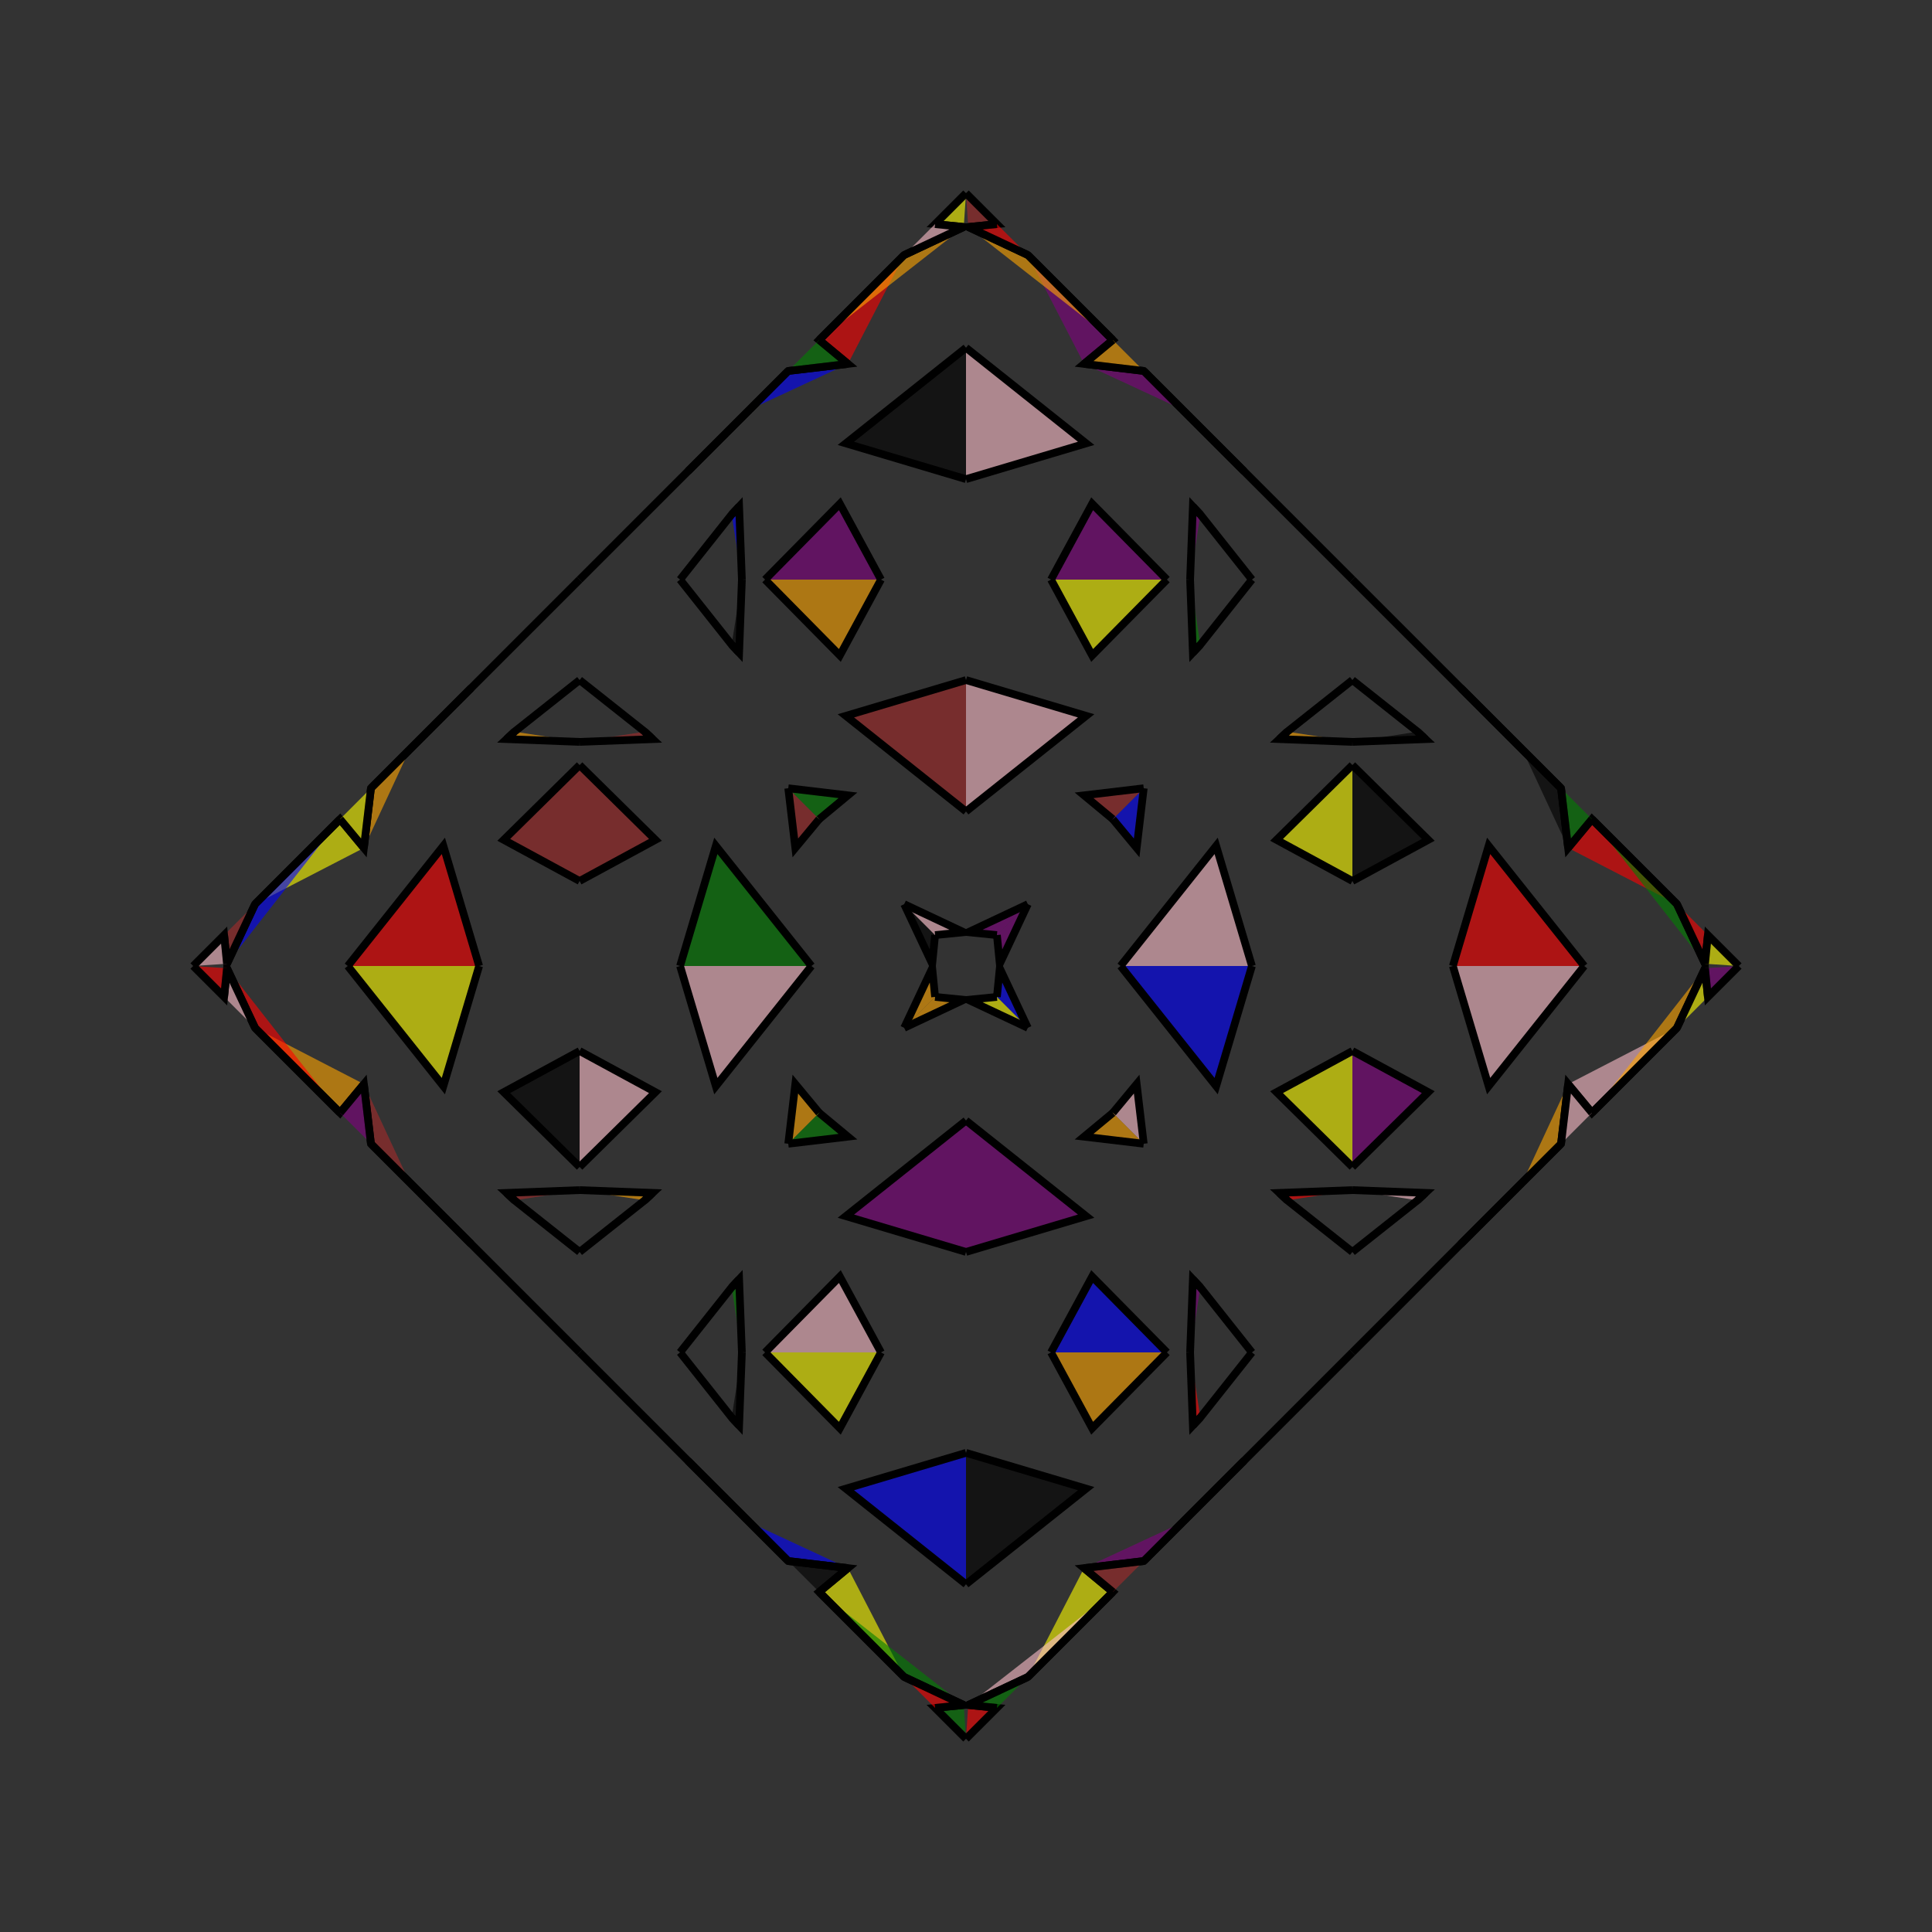 <?xml version="1.0" encoding="UTF-8"?>
<svg xmlns="http://www.w3.org/2000/svg" xmlns:xlink="http://www.w3.org/1999/xlink"
     width="250" height="250" viewBox="-125.0 -125.0 250 250">
<rect x="-125.0" y="-125.0" width="250" height="250" fill="#333333" stroke="none"/>
<defs>
</defs>
<path d="M15.279,77.915 L19.0,81.0 L8.0,92.0" fill="yellow" fill-opacity="0.6" stroke="black" stroke-width="1" />
<path d="M15.279,-77.915 L19.0,-81.0 L8.0,-92.0" fill="purple" fill-opacity="0.6" stroke="black" stroke-width="1" />
<path d="M20.0,-0.0 L32.37,-15.545 L37.0,-0.0" fill="pink" fill-opacity="0.6" stroke="black" stroke-width="1" />
<path d="M20.0,-0.0 L32.37,15.545 L37.0,-0.0" fill="blue" fill-opacity="0.6" stroke="black" stroke-width="1" />
<path d="M50.0,-11.0 L40.186,-16.324 L50.0,-26.0" fill="yellow" fill-opacity="0.6" stroke="black" stroke-width="1" />
<path d="M50.0,11.0 L40.186,16.324 L50.0,26.0" fill="yellow" fill-opacity="0.6" stroke="black" stroke-width="1" />
<path d="M50.0,-29.0 L40.547,-29.359 L41.578,-30.324" fill="orange" fill-opacity="0.6" stroke="black" stroke-width="1" />
<path d="M50.0,29.0 L40.547,29.359 L41.578,30.324" fill="red" fill-opacity="0.6" stroke="black" stroke-width="1" />
<path d="M40.547,-29.359 L41.578,-30.324 L50.0,-37.0" fill="pink" fill-opacity="0.6" stroke="black" stroke-width="1" />
<path d="M40.547,29.359 L41.578,30.324 L50.0,37.0" fill="purple" fill-opacity="0.6" stroke="black" stroke-width="1" />
<path d="M50.0,50.0 L36.0,64.0 L31.0,69.0" fill="blue" fill-opacity="0.6" stroke="black" stroke-width="1" />
<path d="M50.0,-50.0 L36.0,-64.0 L31.0,-69.0" fill="purple" fill-opacity="0.6" stroke="black" stroke-width="1" />
<path d="M36.0,64.0 L31.0,69.0 L28.0,72.0" fill="orange" fill-opacity="0.6" stroke="black" stroke-width="1" />
<path d="M36.0,-64.0 L31.0,-69.0 L28.0,-72.0" fill="red" fill-opacity="0.6" stroke="black" stroke-width="1" />
<path d="M31.0,69.0 L28.0,72.0 L23.0,77.0" fill="orange" fill-opacity="0.6" stroke="black" stroke-width="1" />
<path d="M31.0,-69.0 L28.0,-72.0 L23.0,-77.0" fill="red" fill-opacity="0.6" stroke="black" stroke-width="1" />
<path d="M28.0,72.0 L23.0,77.0 L15.279,77.915" fill="purple" fill-opacity="0.6" stroke="black" stroke-width="1" />
<path d="M28.0,-72.0 L23.0,-77.0 L15.279,-77.915" fill="purple" fill-opacity="0.6" stroke="black" stroke-width="1" />
<path d="M23.0,-23.0 L22.085,-15.279 L19.0,-19.0" fill="blue" fill-opacity="0.6" stroke="black" stroke-width="1" />
<path d="M23.0,23.0 L22.085,15.279 L19.0,19.0" fill="pink" fill-opacity="0.6" stroke="black" stroke-width="1" />
<path d="M19.0,81.0 L8.0,92.0 L0.292,95.628" fill="pink" fill-opacity="0.6" stroke="black" stroke-width="1" />
<path d="M19.0,-81.0 L8.0,-92.0 L0.292,-95.628" fill="orange" fill-opacity="0.6" stroke="black" stroke-width="1" />
<path d="M8.0,-8.0 L4.372,-0.292 L4.0,-4.0" fill="purple" fill-opacity="0.6" stroke="black" stroke-width="1" />
<path d="M8.0,8.0 L4.372,0.292 L4.0,4.0" fill="blue" fill-opacity="0.6" stroke="black" stroke-width="1" />
<path d="M0.292,95.628 L4.0,96.0 L0.0,100.0" fill="red" fill-opacity="0.6" stroke="black" stroke-width="1" />
<path d="M0.292,-95.628 L4.0,-96.0 L0.0,-100.0" fill="brown" fill-opacity="0.6" stroke="black" stroke-width="1" />
<path d="M-15.279,77.915 L-19.0,81.0 L-8.0,92.0" fill="yellow" fill-opacity="0.6" stroke="black" stroke-width="1" />
<path d="M-15.279,-77.915 L-19.0,-81.0 L-8.0,-92.0" fill="red" fill-opacity="0.6" stroke="black" stroke-width="1" />
<path d="M-20.0,-0.0 L-32.37,-15.545 L-37.0,-0.0" fill="green" fill-opacity="0.6" stroke="black" stroke-width="1" />
<path d="M-20.0,-0.0 L-32.37,15.545 L-37.0,-0.0" fill="pink" fill-opacity="0.6" stroke="black" stroke-width="1" />
<path d="M-50.0,-11.0 L-40.186,-16.324 L-50.0,-26.0" fill="brown" fill-opacity="0.6" stroke="black" stroke-width="1" />
<path d="M-50.0,11.0 L-40.186,16.324 L-50.0,26.0" fill="pink" fill-opacity="0.6" stroke="black" stroke-width="1" />
<path d="M-50.0,-29.0 L-40.547,-29.359 L-41.578,-30.324" fill="brown" fill-opacity="0.6" stroke="black" stroke-width="1" />
<path d="M-50.0,29.0 L-40.547,29.359 L-41.578,30.324" fill="orange" fill-opacity="0.6" stroke="black" stroke-width="1" />
<path d="M-40.547,-29.359 L-41.578,-30.324 L-50.0,-37.0" fill="blue" fill-opacity="0.6" stroke="black" stroke-width="1" />
<path d="M-40.547,29.359 L-41.578,30.324 L-50.0,37.0" fill="black" fill-opacity="0.6" stroke="black" stroke-width="1" />
<path d="M-50.0,50.0 L-36.0,64.0 L-31.0,69.0" fill="pink" fill-opacity="0.6" stroke="black" stroke-width="1" />
<path d="M-50.0,-50.0 L-36.0,-64.0 L-31.0,-69.0" fill="blue" fill-opacity="0.6" stroke="black" stroke-width="1" />
<path d="M-36.0,64.0 L-31.0,69.0 L-28.0,72.0" fill="orange" fill-opacity="0.6" stroke="black" stroke-width="1" />
<path d="M-36.0,-64.0 L-31.0,-69.0 L-28.0,-72.0" fill="pink" fill-opacity="0.6" stroke="black" stroke-width="1" />
<path d="M-31.0,69.0 L-28.0,72.0 L-23.0,77.0" fill="orange" fill-opacity="0.6" stroke="black" stroke-width="1" />
<path d="M-31.0,-69.0 L-28.0,-72.0 L-23.0,-77.0" fill="orange" fill-opacity="0.6" stroke="black" stroke-width="1" />
<path d="M-28.0,72.0 L-23.0,77.0 L-15.279,77.915" fill="blue" fill-opacity="0.6" stroke="black" stroke-width="1" />
<path d="M-28.0,-72.0 L-23.0,-77.0 L-15.279,-77.915" fill="blue" fill-opacity="0.6" stroke="black" stroke-width="1" />
<path d="M-23.0,-23.0 L-22.085,-15.279 L-19.0,-19.0" fill="brown" fill-opacity="0.6" stroke="black" stroke-width="1" />
<path d="M-23.0,23.0 L-22.085,15.279 L-19.0,19.0" fill="orange" fill-opacity="0.6" stroke="black" stroke-width="1" />
<path d="M-19.0,81.0 L-8.0,92.0 L-0.292,95.628" fill="green" fill-opacity="0.6" stroke="black" stroke-width="1" />
<path d="M-19.0,-81.0 L-8.0,-92.0 L-0.292,-95.628" fill="orange" fill-opacity="0.6" stroke="black" stroke-width="1" />
<path d="M-8.0,-8.0 L-4.372,-0.292 L-4.0,-4.0" fill="black" fill-opacity="0.6" stroke="black" stroke-width="1" />
<path d="M-8.0,8.0 L-4.372,0.292 L-4.0,4.0" fill="orange" fill-opacity="0.6" stroke="black" stroke-width="1" />
<path d="M-0.292,95.628 L-4.0,96.0 L0.0,100.0" fill="green" fill-opacity="0.6" stroke="black" stroke-width="1" />
<path d="M-0.292,-95.628 L-4.0,-96.0 L0.0,-100.0" fill="yellow" fill-opacity="0.6" stroke="black" stroke-width="1" />
<path d="M77.915,15.279 L81.0,19.0 L92.0,8.0" fill="pink" fill-opacity="0.6" stroke="black" stroke-width="1" />
<path d="M77.915,-15.279 L81.0,-19.0 L92.0,-8.0" fill="red" fill-opacity="0.6" stroke="black" stroke-width="1" />
<path d="M80.0,-0.0 L67.63,15.545 L63.0,-0.0" fill="pink" fill-opacity="0.6" stroke="black" stroke-width="1" />
<path d="M80.0,-0.0 L67.63,-15.545 L63.0,-0.0" fill="red" fill-opacity="0.6" stroke="black" stroke-width="1" />
<path d="M50.0,11.0 L59.814,16.324 L50.0,26.0" fill="purple" fill-opacity="0.6" stroke="black" stroke-width="1" />
<path d="M50.0,-11.0 L59.814,-16.324 L50.0,-26.0" fill="black" fill-opacity="0.6" stroke="black" stroke-width="1" />
<path d="M50.0,29.0 L59.453,29.359 L58.422,30.324" fill="pink" fill-opacity="0.6" stroke="black" stroke-width="1" />
<path d="M50.0,-29.0 L59.453,-29.359 L58.422,-30.324" fill="black" fill-opacity="0.6" stroke="black" stroke-width="1" />
<path d="M59.453,29.359 L58.422,30.324 L50.0,37.0" fill="purple" fill-opacity="0.6" stroke="black" stroke-width="1" />
<path d="M59.453,-29.359 L58.422,-30.324 L50.0,-37.0" fill="pink" fill-opacity="0.6" stroke="black" stroke-width="1" />
<path d="M50.0,50.0 L64.0,36.0 L69.0,31.0" fill="red" fill-opacity="0.6" stroke="black" stroke-width="1" />
<path d="M50.0,-50.0 L64.0,-36.0 L69.0,-31.0" fill="brown" fill-opacity="0.6" stroke="black" stroke-width="1" />
<path d="M64.0,36.0 L69.0,31.0 L72.0,28.0" fill="brown" fill-opacity="0.6" stroke="black" stroke-width="1" />
<path d="M64.0,-36.0 L69.0,-31.0 L72.0,-28.0" fill="red" fill-opacity="0.6" stroke="black" stroke-width="1" />
<path d="M69.0,31.0 L72.0,28.0 L77.0,23.0" fill="green" fill-opacity="0.6" stroke="black" stroke-width="1" />
<path d="M69.0,-31.0 L72.0,-28.0 L77.0,-23.0" fill="blue" fill-opacity="0.6" stroke="black" stroke-width="1" />
<path d="M72.0,28.0 L77.0,23.0 L77.915,15.279" fill="orange" fill-opacity="0.6" stroke="black" stroke-width="1" />
<path d="M72.0,-28.0 L77.0,-23.0 L77.915,-15.279" fill="black" fill-opacity="0.6" stroke="black" stroke-width="1" />
<path d="M77.0,23.0 L77.915,15.279 L81.0,19.0" fill="pink" fill-opacity="0.6" stroke="black" stroke-width="1" />
<path d="M77.0,-23.0 L77.915,-15.279 L81.0,-19.0" fill="green" fill-opacity="0.6" stroke="black" stroke-width="1" />
<path d="M81.0,19.0 L92.0,8.0 L95.628,0.292" fill="orange" fill-opacity="0.6" stroke="black" stroke-width="1" />
<path d="M81.0,-19.0 L92.0,-8.0 L95.628,-0.292" fill="green" fill-opacity="0.6" stroke="black" stroke-width="1" />
<path d="M92.0,8.0 L95.628,0.292 L96.0,4.0" fill="yellow" fill-opacity="0.6" stroke="black" stroke-width="1" />
<path d="M92.0,-8.0 L95.628,-0.292 L96.0,-4.0" fill="red" fill-opacity="0.6" stroke="black" stroke-width="1" />
<path d="M95.628,0.292 L96.0,4.0 L100.0,-0.0" fill="purple" fill-opacity="0.6" stroke="black" stroke-width="1" />
<path d="M95.628,-0.292 L96.0,-4.0 L100.0,-0.0" fill="yellow" fill-opacity="0.6" stroke="black" stroke-width="1" />
<path d="M0.0,-20.0 L15.545,-32.37 L0.0,-37.0" fill="pink" fill-opacity="0.6" stroke="black" stroke-width="1" />
<path d="M0.0,20.0 L15.545,32.37 L0.0,37.0" fill="purple" fill-opacity="0.6" stroke="black" stroke-width="1" />
<path d="M0.0,80.0 L15.545,67.63 L0.0,63.0" fill="black" fill-opacity="0.6" stroke="black" stroke-width="1" />
<path d="M0.0,-80.0 L15.545,-67.63 L0.0,-63.0" fill="pink" fill-opacity="0.6" stroke="black" stroke-width="1" />
<path d="M11.0,-50.0 L16.324,-40.186 L26.0,-50.0" fill="yellow" fill-opacity="0.6" stroke="black" stroke-width="1" />
<path d="M11.0,50.0 L16.324,40.186 L26.0,50.0" fill="blue" fill-opacity="0.6" stroke="black" stroke-width="1" />
<path d="M11.0,50.0 L16.324,59.814 L26.0,50.0" fill="orange" fill-opacity="0.6" stroke="black" stroke-width="1" />
<path d="M11.0,-50.0 L16.324,-59.814 L26.0,-50.0" fill="purple" fill-opacity="0.6" stroke="black" stroke-width="1" />
<path d="M29.0,-50.0 L29.359,-40.547 L30.324,-41.578" fill="green" fill-opacity="0.6" stroke="black" stroke-width="1" />
<path d="M29.0,50.0 L29.359,40.547 L30.324,41.578" fill="purple" fill-opacity="0.6" stroke="black" stroke-width="1" />
<path d="M29.0,50.0 L29.359,59.453 L30.324,58.422" fill="red" fill-opacity="0.6" stroke="black" stroke-width="1" />
<path d="M29.0,-50.0 L29.359,-59.453 L30.324,-58.422" fill="purple" fill-opacity="0.6" stroke="black" stroke-width="1" />
<path d="M29.359,-40.547 L30.324,-41.578 L37.0,-50.0" fill="brown" fill-opacity="0.6" stroke="black" stroke-width="1" />
<path d="M29.359,40.547 L30.324,41.578 L37.0,50.0" fill="blue" fill-opacity="0.6" stroke="black" stroke-width="1" />
<path d="M29.359,59.453 L30.324,58.422 L37.0,50.0" fill="green" fill-opacity="0.6" stroke="black" stroke-width="1" />
<path d="M29.359,-59.453 L30.324,-58.422 L37.0,-50.0" fill="black" fill-opacity="0.6" stroke="black" stroke-width="1" />
<path d="M23.0,-23.0 L15.279,-22.085 L19.0,-19.0" fill="brown" fill-opacity="0.6" stroke="black" stroke-width="1" />
<path d="M23.0,23.0 L15.279,22.085 L19.0,19.0" fill="orange" fill-opacity="0.6" stroke="black" stroke-width="1" />
<path d="M23.0,77.0 L15.279,77.915 L19.0,81.0" fill="brown" fill-opacity="0.6" stroke="black" stroke-width="1" />
<path d="M23.0,-77.0 L15.279,-77.915 L19.0,-81.0" fill="orange" fill-opacity="0.6" stroke="black" stroke-width="1" />
<path d="M8.0,-8.0 L0.292,-4.372 L4.0,-4.0" fill="purple" fill-opacity="0.6" stroke="black" stroke-width="1" />
<path d="M8.0,8.0 L0.292,4.372 L4.0,4.0" fill="yellow" fill-opacity="0.6" stroke="black" stroke-width="1" />
<path d="M8.0,92.0 L0.292,95.628 L4.0,96.0" fill="green" fill-opacity="0.6" stroke="black" stroke-width="1" />
<path d="M8.0,-92.0 L0.292,-95.628 L4.0,-96.0" fill="red" fill-opacity="0.6" stroke="black" stroke-width="1" />
<path d="M0.0,80.0 L-15.545,67.63 L0.0,63.0" fill="blue" fill-opacity="0.6" stroke="black" stroke-width="1" />
<path d="M0.0,-20.0 L-15.545,-32.37 L0.0,-37.0" fill="brown" fill-opacity="0.6" stroke="black" stroke-width="1" />
<path d="M0.0,20.0 L-15.545,32.37 L0.0,37.0" fill="purple" fill-opacity="0.6" stroke="black" stroke-width="1" />
<path d="M0.0,-80.0 L-15.545,-67.63 L0.0,-63.0" fill="black" fill-opacity="0.6" stroke="black" stroke-width="1" />
<path d="M-11.0,50.0 L-16.324,59.814 L-26.0,50.0" fill="yellow" fill-opacity="0.6" stroke="black" stroke-width="1" />
<path d="M-11.0,-50.0 L-16.324,-40.186 L-26.0,-50.0" fill="orange" fill-opacity="0.6" stroke="black" stroke-width="1" />
<path d="M-11.0,50.0 L-16.324,40.186 L-26.0,50.0" fill="pink" fill-opacity="0.6" stroke="black" stroke-width="1" />
<path d="M-11.0,-50.0 L-16.324,-59.814 L-26.0,-50.0" fill="purple" fill-opacity="0.6" stroke="black" stroke-width="1" />
<path d="M-29.0,50.0 L-29.359,59.453 L-30.324,58.422" fill="black" fill-opacity="0.6" stroke="black" stroke-width="1" />
<path d="M-29.0,-50.0 L-29.359,-40.547 L-30.324,-41.578" fill="black" fill-opacity="0.6" stroke="black" stroke-width="1" />
<path d="M-29.0,50.0 L-29.359,40.547 L-30.324,41.578" fill="green" fill-opacity="0.6" stroke="black" stroke-width="1" />
<path d="M-29.0,-50.0 L-29.359,-59.453 L-30.324,-58.422" fill="blue" fill-opacity="0.6" stroke="black" stroke-width="1" />
<path d="M-29.359,59.453 L-30.324,58.422 L-37.0,50.0" fill="purple" fill-opacity="0.6" stroke="black" stroke-width="1" />
<path d="M-29.359,-40.547 L-30.324,-41.578 L-37.0,-50.0" fill="purple" fill-opacity="0.6" stroke="black" stroke-width="1" />
<path d="M-29.359,40.547 L-30.324,41.578 L-37.0,50.0" fill="blue" fill-opacity="0.6" stroke="black" stroke-width="1" />
<path d="M-29.359,-59.453 L-30.324,-58.422 L-37.0,-50.0" fill="red" fill-opacity="0.6" stroke="black" stroke-width="1" />
<path d="M-23.0,77.0 L-15.279,77.915 L-19.0,81.0" fill="black" fill-opacity="0.6" stroke="black" stroke-width="1" />
<path d="M-23.0,-23.0 L-15.279,-22.085 L-19.0,-19.0" fill="green" fill-opacity="0.6" stroke="black" stroke-width="1" />
<path d="M-23.0,23.0 L-15.279,22.085 L-19.0,19.0" fill="green" fill-opacity="0.6" stroke="black" stroke-width="1" />
<path d="M-23.0,-77.0 L-15.279,-77.915 L-19.0,-81.0" fill="green" fill-opacity="0.6" stroke="black" stroke-width="1" />
<path d="M-8.0,92.0 L-0.292,95.628 L-4.0,96.0" fill="red" fill-opacity="0.6" stroke="black" stroke-width="1" />
<path d="M-8.0,-8.0 L-0.292,-4.372 L-4.0,-4.0" fill="pink" fill-opacity="0.6" stroke="black" stroke-width="1" />
<path d="M-8.0,8.0 L-0.292,4.372 L-4.0,4.0" fill="orange" fill-opacity="0.6" stroke="black" stroke-width="1" />
<path d="M-8.0,-92.0 L-0.292,-95.628 L-4.0,-96.0" fill="pink" fill-opacity="0.6" stroke="black" stroke-width="1" />
<path d="M-77.915,-15.279 L-81.0,-19.0 L-92.0,-8.0" fill="yellow" fill-opacity="0.6" stroke="black" stroke-width="1" />
<path d="M-77.915,15.279 L-81.0,19.0 L-92.0,8.0" fill="orange" fill-opacity="0.6" stroke="black" stroke-width="1" />
<path d="M-80.0,-0.0 L-67.63,-15.545 L-63.0,-0.0" fill="red" fill-opacity="0.6" stroke="black" stroke-width="1" />
<path d="M-80.0,-0.0 L-67.63,15.545 L-63.0,-0.0" fill="yellow" fill-opacity="0.6" stroke="black" stroke-width="1" />
<path d="M-50.0,-11.0 L-59.814,-16.324 L-50.0,-26.0" fill="brown" fill-opacity="0.6" stroke="black" stroke-width="1" />
<path d="M-50.0,11.0 L-59.814,16.324 L-50.0,26.0" fill="black" fill-opacity="0.6" stroke="black" stroke-width="1" />
<path d="M-50.0,-29.0 L-59.453,-29.359 L-58.422,-30.324" fill="orange" fill-opacity="0.6" stroke="black" stroke-width="1" />
<path d="M-50.0,29.0 L-59.453,29.359 L-58.422,30.324" fill="brown" fill-opacity="0.6" stroke="black" stroke-width="1" />
<path d="M-59.453,-29.359 L-58.422,-30.324 L-50.0,-37.0" fill="black" fill-opacity="0.6" stroke="black" stroke-width="1" />
<path d="M-59.453,29.359 L-58.422,30.324 L-50.0,37.0" fill="yellow" fill-opacity="0.6" stroke="black" stroke-width="1" />
<path d="M-50.0,-50.0 L-64.0,-36.0 L-69.0,-31.0" fill="pink" fill-opacity="0.6" stroke="black" stroke-width="1" />
<path d="M-50.0,50.0 L-64.0,36.0 L-69.0,31.0" fill="yellow" fill-opacity="0.6" stroke="black" stroke-width="1" />
<path d="M-64.0,-36.0 L-69.0,-31.0 L-72.0,-28.0" fill="pink" fill-opacity="0.6" stroke="black" stroke-width="1" />
<path d="M-64.0,36.0 L-69.0,31.0 L-72.0,28.0" fill="black" fill-opacity="0.6" stroke="black" stroke-width="1" />
<path d="M-69.0,-31.0 L-72.0,-28.0 L-77.0,-23.0" fill="black" fill-opacity="0.6" stroke="black" stroke-width="1" />
<path d="M-69.0,31.0 L-72.0,28.0 L-77.0,23.0" fill="purple" fill-opacity="0.6" stroke="black" stroke-width="1" />
<path d="M-72.0,-28.0 L-77.0,-23.0 L-77.915,-15.279" fill="orange" fill-opacity="0.6" stroke="black" stroke-width="1" />
<path d="M-72.0,28.0 L-77.0,23.0 L-77.915,15.279" fill="brown" fill-opacity="0.6" stroke="black" stroke-width="1" />
<path d="M-77.0,-23.0 L-77.915,-15.279 L-81.0,-19.0" fill="yellow" fill-opacity="0.6" stroke="black" stroke-width="1" />
<path d="M-77.0,23.0 L-77.915,15.279 L-81.0,19.0" fill="purple" fill-opacity="0.6" stroke="black" stroke-width="1" />
<path d="M-81.0,-19.0 L-92.0,-8.0 L-95.628,-0.292" fill="blue" fill-opacity="0.6" stroke="black" stroke-width="1" />
<path d="M-81.0,19.0 L-92.0,8.0 L-95.628,0.292" fill="red" fill-opacity="0.6" stroke="black" stroke-width="1" />
<path d="M-92.0,-8.0 L-95.628,-0.292 L-96.0,-4.0" fill="brown" fill-opacity="0.6" stroke="black" stroke-width="1" />
<path d="M-92.0,8.0 L-95.628,0.292 L-96.0,4.0" fill="pink" fill-opacity="0.6" stroke="black" stroke-width="1" />
<path d="M-95.628,-0.292 L-96.0,-4.0 L-100.0,-0.0" fill="pink" fill-opacity="0.6" stroke="black" stroke-width="1" />
<path d="M-95.628,0.292 L-96.0,4.0 L-100.0,-0.0" fill="red" fill-opacity="0.6" stroke="black" stroke-width="1" />
</svg>